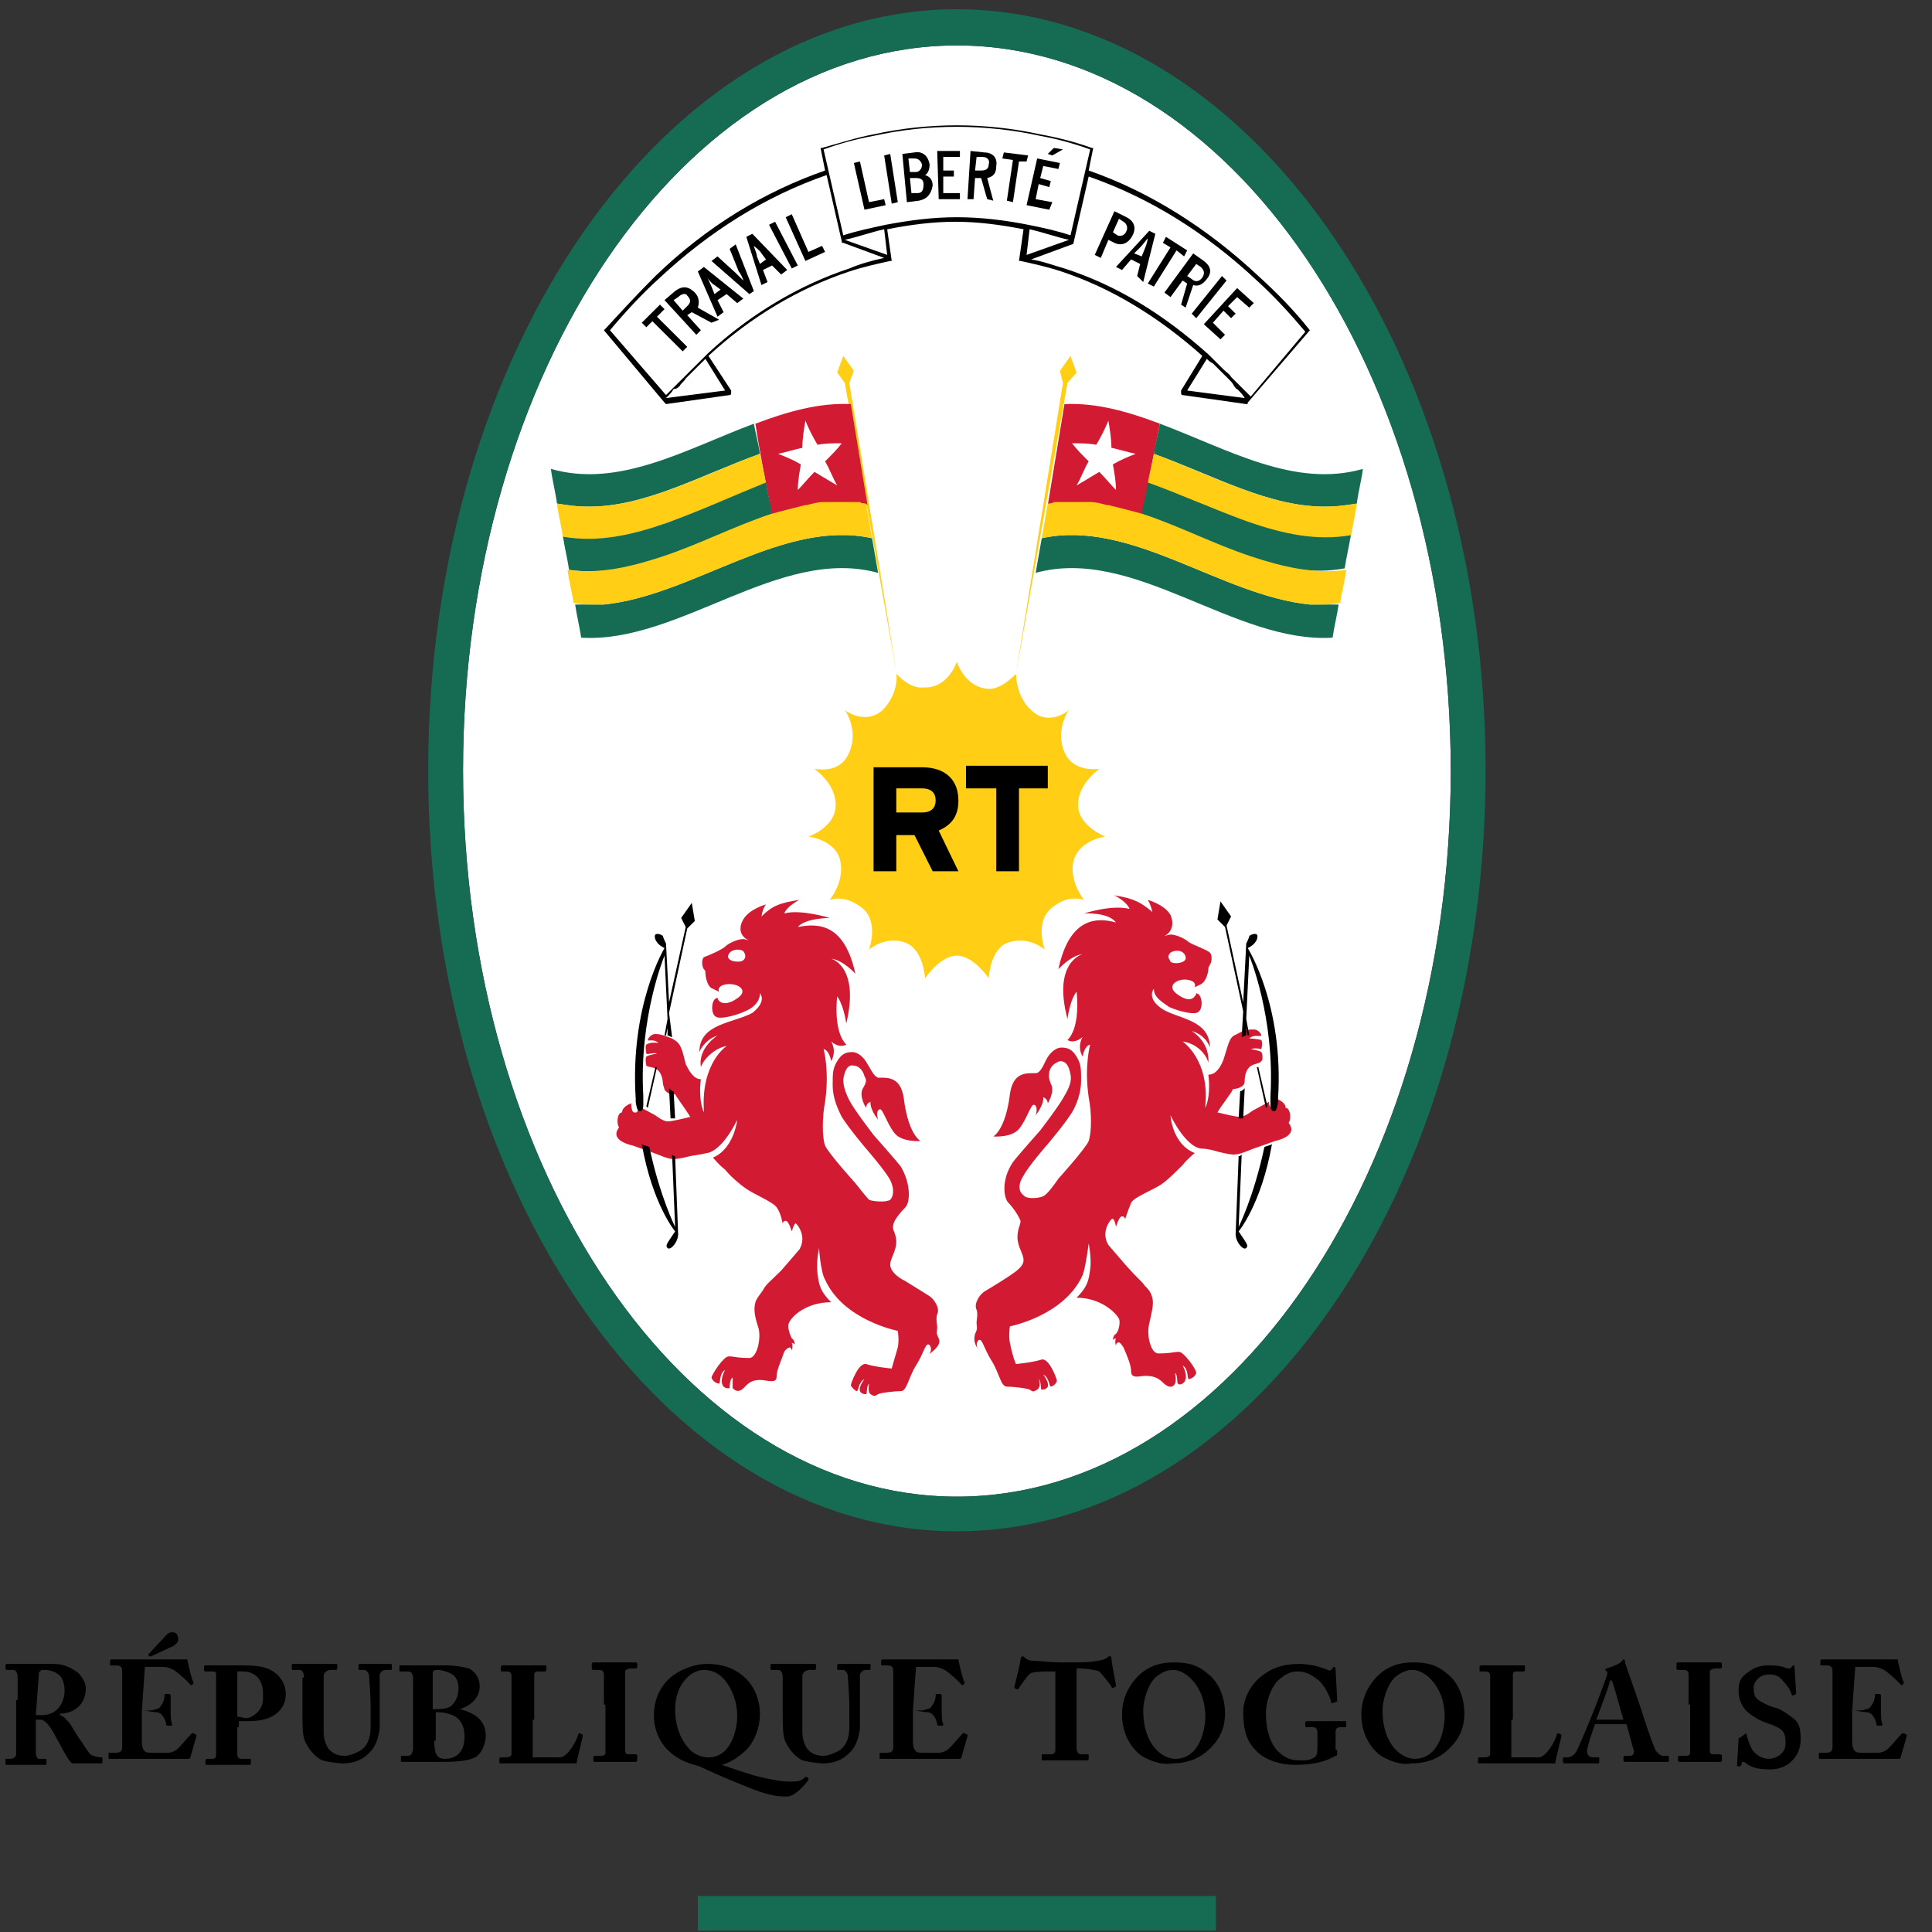 <svg width="96" height="96" viewBox="0 0 96 96" fill="none" xmlns="http://www.w3.org/2000/svg">
<rect x="0" y="0" width="96" height="96" fill="#333333" stroke="none"/>
<g id="RT">
<g id="Group">
<g id="Group_2">
<g id="Group_3">
<path id="Vector" d="M60.419 94.21H34.675V95.932H60.419V94.21Z" fill="#156C52"/>
<g id="Group_4">
<path id="Vector_2" d="M0.877 84.476C0.877 83.952 0.877 83.502 0.877 83.353C0.877 83.128 0.802 82.978 0.651 82.978H0.35C0.35 82.978 0.275 82.978 0.275 82.903V82.754C0.275 82.754 0.275 82.679 0.35 82.679C0.425 82.679 0.651 82.679 1.404 82.679C1.78 82.679 2.382 82.679 2.684 82.679C3.21 82.679 3.587 82.903 3.888 83.128C4.114 83.353 4.264 83.652 4.264 83.877C4.264 84.775 3.587 85.15 2.985 85.15V85.225C3.21 85.299 3.286 85.449 3.436 85.599C3.512 85.674 3.888 86.348 3.963 86.423C4.038 86.498 4.34 87.022 4.49 87.171C4.565 87.246 4.866 87.321 5.017 87.321C5.092 87.321 5.092 87.321 5.092 87.396V87.546C5.092 87.621 5.092 87.621 5.017 87.621C4.942 87.621 4.791 87.621 4.264 87.621C4.038 87.621 3.813 87.621 3.587 87.621C3.361 87.471 2.985 86.647 2.834 86.423C2.608 85.973 2.307 85.449 2.006 85.449H1.78V85.824C1.78 86.198 1.78 87.022 1.78 87.097C1.78 87.246 1.855 87.396 1.931 87.396H2.232C2.307 87.396 2.307 87.396 2.307 87.471V87.621C2.307 87.696 2.307 87.696 2.232 87.696C2.232 87.696 2.081 87.696 1.329 87.696C0.576 87.696 0.425 87.696 0.35 87.696C0.275 87.696 0.275 87.696 0.275 87.621V87.471V87.396H0.501C0.651 87.396 0.802 87.321 0.802 87.171C0.802 86.498 0.802 85.824 0.802 85.225V84.476H0.877ZM1.78 85.225C1.931 85.225 2.006 85.225 2.081 85.225C2.985 85.225 3.21 84.401 3.21 84.026C3.21 83.727 3.135 83.427 2.985 83.278C2.759 83.053 2.458 82.978 2.232 82.978C2.081 82.978 2.006 82.978 2.006 83.053C1.931 83.053 1.931 83.128 1.931 83.203L1.78 85.225Z" fill="black"/>
<path id="Vector_3" d="M7.049 85C7.351 85 7.652 85 7.727 84.925C7.877 84.925 7.953 84.85 8.028 84.7C8.103 84.626 8.179 84.401 8.179 84.251C8.179 84.176 8.179 84.176 8.254 84.176H8.404C8.404 84.176 8.48 84.176 8.48 84.251C8.48 84.401 8.48 84.7 8.48 84.925C8.48 85.225 8.48 85.524 8.555 85.674C8.555 85.749 8.555 85.749 8.48 85.749H8.329C8.329 85.749 8.254 85.749 8.254 85.674C8.254 85.599 8.179 85.374 8.103 85.299C8.028 85.15 7.877 85.075 7.727 85.075C7.576 85.075 7.351 85 7.049 85V85.374C7.049 85.749 7.049 86.423 7.049 86.498C7.049 86.872 7.125 86.947 7.2 87.022C7.275 87.097 7.426 87.097 7.802 87.097C7.953 87.097 8.179 87.097 8.329 87.097C8.48 87.097 8.705 87.022 8.856 86.872C9.007 86.722 9.383 86.273 9.534 86.123H9.609L9.759 86.198C9.759 86.198 9.759 86.198 9.759 86.273L9.458 87.321C9.458 87.396 9.383 87.396 9.308 87.396C9.308 87.396 9.157 87.396 8.705 87.396C8.254 87.396 7.501 87.396 6.372 87.396C6.146 87.396 5.92 87.396 5.77 87.396C5.619 87.396 5.544 87.396 5.469 87.396C5.393 87.396 5.393 87.396 5.393 87.321V87.171C5.393 87.097 5.393 87.097 5.469 87.097H5.694C5.996 87.097 6.071 87.022 6.071 86.797V84.551C6.071 83.952 6.071 83.128 6.071 83.053C6.071 82.828 5.996 82.754 5.77 82.754H5.469C5.469 82.754 5.469 82.754 5.469 82.679V82.529C5.469 82.529 5.469 82.454 5.544 82.454C5.694 82.454 5.92 82.454 6.523 82.454H8.931C9.007 82.454 9.157 82.454 9.232 82.454H9.308C9.308 82.529 9.534 83.502 9.609 83.577V83.652L9.534 83.727H9.458C9.458 83.652 8.781 83.053 8.63 82.978C8.48 82.903 8.329 82.828 8.103 82.828H7.2L7.049 85ZM7.351 82.229L8.254 81.256C8.329 81.181 8.404 81.106 8.555 81.106C8.781 81.106 8.856 81.256 8.856 81.481C8.856 81.63 8.705 81.705 8.63 81.78L7.501 82.304C7.501 82.304 7.501 82.304 7.426 82.304L7.351 82.229Z" fill="black"/>
<path id="Vector_4" d="M11.792 85.823C11.792 86.123 11.792 87.096 11.792 87.171C11.792 87.321 11.867 87.396 12.018 87.396H12.394C12.469 87.396 12.469 87.396 12.469 87.471V87.621C12.469 87.621 12.469 87.695 12.394 87.695C12.319 87.695 12.093 87.695 11.265 87.695C10.663 87.695 10.361 87.695 10.286 87.695C10.211 87.695 10.211 87.695 10.211 87.621V87.471C10.211 87.471 10.211 87.396 10.286 87.396H10.437C10.663 87.396 10.738 87.396 10.738 87.171C10.738 87.096 10.738 86.048 10.738 85.224V84.476C10.738 84.026 10.738 83.278 10.738 83.203C10.738 83.053 10.663 83.053 10.512 83.053H10.211C10.211 83.053 10.136 83.053 10.136 82.978V82.828C10.136 82.828 10.136 82.753 10.211 82.753C10.286 82.753 10.512 82.753 11.265 82.753C11.415 82.753 11.792 82.753 12.018 82.753C12.846 82.753 13.297 82.828 13.674 83.128C13.975 83.353 14.2 83.727 14.2 84.176C14.2 85 13.523 85.524 12.394 85.524C12.168 85.524 12.018 85.524 11.867 85.524V85.823H11.792ZM11.792 85.299C11.942 85.299 12.093 85.374 12.243 85.374C12.469 85.374 12.77 85.15 12.921 84.925C13.071 84.7 13.071 84.476 13.071 84.176C13.071 83.203 12.394 83.053 12.093 83.053C11.942 83.053 11.867 83.053 11.792 83.053V85.299Z" fill="black"/>
<path id="Vector_5" d="M15.104 83.353C15.104 83.128 15.028 82.978 14.878 82.978H14.577C14.502 82.978 14.502 82.978 14.502 82.903V82.754C14.502 82.679 14.502 82.679 14.577 82.679C14.652 82.679 14.953 82.679 15.706 82.679C16.308 82.679 16.609 82.679 16.685 82.679C16.76 82.679 16.76 82.679 16.76 82.754V82.903C16.76 82.903 16.76 82.978 16.685 82.978H16.459C16.233 82.978 16.082 83.128 16.082 83.278C16.082 83.353 16.082 83.802 16.082 84.176V84.626C16.082 85 16.082 85.824 16.082 86.048C16.082 86.348 16.158 86.647 16.308 86.872C16.534 87.171 16.835 87.246 17.136 87.246C17.362 87.246 17.738 87.097 17.964 86.947C18.265 86.722 18.416 86.348 18.416 85.824V84.775C18.416 84.176 18.341 83.427 18.341 83.278C18.341 83.128 18.19 82.978 18.115 82.978H17.889C17.814 82.978 17.814 82.978 17.814 82.903V82.754C17.814 82.754 17.814 82.679 17.889 82.679C17.964 82.679 18.265 82.679 18.717 82.679C19.093 82.679 19.319 82.679 19.394 82.679C19.47 82.679 19.47 82.679 19.47 82.754V82.903C19.47 82.978 19.47 82.978 19.394 82.978H19.169C18.943 82.978 18.867 83.203 18.867 83.203C18.867 83.278 18.867 84.251 18.867 84.326C18.867 84.401 18.867 85.599 18.867 85.898C18.792 86.423 18.642 86.872 18.265 87.171C17.964 87.471 17.513 87.621 17.061 87.621C16.76 87.621 16.308 87.546 16.007 87.471C15.706 87.321 15.405 87.022 15.179 86.572C15.028 86.273 15.028 85.824 15.028 84.925V83.353H15.104Z" fill="black"/>
<path id="Vector_6" d="M20.524 84.625C20.524 84.401 20.524 83.577 20.524 83.427C20.524 83.053 20.373 83.053 20.147 83.053H19.921C19.846 83.053 19.846 83.053 19.846 82.978V82.828C19.846 82.753 19.846 82.753 19.921 82.753C19.997 82.753 20.373 82.753 20.975 82.753C21.201 82.753 21.578 82.753 22.104 82.753C22.631 82.753 23.008 82.828 23.309 82.903C23.685 83.128 23.836 83.427 23.836 83.802C23.836 84.251 23.535 84.7 22.857 84.925C23.685 85.15 24.137 85.524 24.137 86.273C24.137 86.647 23.911 87.171 23.61 87.321C23.309 87.471 22.857 87.546 22.029 87.546C21.954 87.546 21.803 87.546 21.578 87.546C21.352 87.546 21.201 87.546 21.05 87.546C20.674 87.546 20.448 87.546 20.298 87.546C20.147 87.546 20.072 87.546 19.997 87.546C19.921 87.546 19.921 87.546 19.921 87.471V87.321C19.921 87.246 19.921 87.246 19.997 87.246H20.223C20.448 87.246 20.448 87.171 20.524 86.947C20.524 86.797 20.524 85.898 20.524 85.299V84.625ZM21.578 84.925C21.879 84.925 22.33 84.925 22.481 84.7C22.707 84.476 22.782 84.176 22.782 83.877C22.782 83.652 22.707 83.352 22.481 83.203C22.255 83.053 21.879 82.978 21.803 82.978C21.653 82.978 21.502 82.978 21.502 83.128C21.502 83.278 21.502 83.877 21.502 84.401V84.925H21.578ZM21.578 86.497C21.578 87.171 21.728 87.396 22.104 87.396C22.556 87.396 23.083 87.171 23.083 86.273C23.083 85.749 22.857 85.374 22.481 85.224C22.104 85.075 21.803 85.075 21.653 85.075V86.497H21.578Z" fill="black"/>
<path id="Vector_7" d="M26.47 85.449C26.47 85.599 26.47 87.022 26.47 87.321H26.847C27.148 87.321 27.449 87.321 27.825 87.321C28.202 87.321 28.653 86.497 28.729 86.198C28.729 86.123 28.804 86.123 28.804 86.123L28.954 86.198C28.954 86.198 28.954 86.198 28.954 86.273C28.954 86.348 28.653 87.471 28.653 87.621C28.503 87.621 26.47 87.621 25.868 87.621C25.191 87.621 24.965 87.621 24.89 87.621C24.814 87.621 24.814 87.621 24.814 87.546V87.396C24.814 87.396 24.814 87.321 24.89 87.321H25.115C25.341 87.321 25.416 87.246 25.416 87.171C25.416 87.022 25.416 85.374 25.416 84.925V84.55C25.416 84.101 25.416 83.427 25.416 83.278C25.416 83.128 25.341 83.053 25.191 83.053H24.965C24.89 83.053 24.89 83.053 24.89 82.978V82.828C24.89 82.828 24.89 82.753 24.965 82.753C25.04 82.753 25.266 82.753 25.943 82.753C26.771 82.753 26.997 82.753 27.073 82.753C27.148 82.753 27.148 82.753 27.148 82.828V82.978C27.148 82.978 27.148 83.053 27.073 83.053H26.771C26.546 83.053 26.546 83.128 26.546 83.278C26.546 83.353 26.546 84.401 26.546 84.85V85.449H26.47Z" fill="black"/>
<path id="Vector_8" d="M30.008 84.7C30.008 84.551 30.008 83.278 30.008 83.203C30.008 83.053 29.933 82.978 29.782 82.978H29.481C29.481 82.978 29.406 82.978 29.406 82.903V82.679C29.406 82.679 29.406 82.604 29.481 82.604C29.557 82.604 29.933 82.604 30.61 82.604C31.288 82.604 31.514 82.604 31.589 82.604C31.589 82.604 31.664 82.604 31.664 82.679V82.828C31.664 82.828 31.664 82.903 31.589 82.903H31.363C31.213 82.903 31.062 82.978 31.062 83.053C31.062 83.128 31.062 84.626 31.062 84.7V85.225C31.062 85.299 31.062 86.872 31.062 86.947C31.062 87.171 31.137 87.171 31.288 87.171H31.589C31.589 87.171 31.664 87.171 31.664 87.246V87.471C31.664 87.471 31.664 87.546 31.589 87.546C31.514 87.546 31.213 87.546 30.61 87.546C29.858 87.546 29.632 87.546 29.557 87.546C29.557 87.546 29.481 87.546 29.481 87.471V87.321C29.481 87.321 29.481 87.246 29.557 87.246H29.782C29.933 87.246 30.084 87.246 30.084 87.097C30.084 87.022 30.084 85.524 30.084 85.15V84.7H30.008Z" fill="black"/>
<path id="Vector_9" d="M37.084 83.427C37.536 83.877 37.761 84.551 37.761 85.15C37.761 85.898 37.46 86.572 37.084 86.947C36.708 87.321 36.331 87.546 35.88 87.696C36.482 87.92 37.009 88.07 37.46 88.22C38.891 88.594 39.267 88.519 39.493 88.519C39.719 88.519 39.869 88.444 40.02 88.295H40.095L40.17 88.37V88.444C40.02 88.669 39.493 89.268 39.116 89.268C38.74 89.268 38.364 89.268 37.385 88.894C36.632 88.594 35.88 88.295 34.751 87.77C34.6 87.696 33.847 87.621 33.17 86.947C32.793 86.572 32.492 85.973 32.492 85.225C32.492 84.476 32.793 83.802 33.32 83.353C33.847 82.903 34.6 82.679 35.127 82.679C36.03 82.679 36.632 82.978 37.084 83.427ZM36.632 85.299C36.632 84.476 36.331 83.877 36.03 83.502C35.729 83.128 35.353 82.978 34.976 82.978C34.6 82.978 34.299 83.203 34.148 83.353C33.697 83.802 33.546 84.401 33.546 84.925C33.546 85.898 33.922 86.572 34.224 86.872C34.449 87.171 34.901 87.321 35.127 87.321C36.331 87.396 36.632 85.898 36.632 85.299Z" fill="black"/>
<path id="Vector_10" d="M38.891 83.353C38.891 83.128 38.815 82.978 38.665 82.978H38.364C38.288 82.978 38.288 82.978 38.288 82.903V82.754C38.288 82.679 38.288 82.679 38.364 82.679C38.439 82.679 38.74 82.679 39.493 82.679C40.095 82.679 40.396 82.679 40.471 82.679C40.547 82.679 40.547 82.679 40.547 82.754V82.903C40.547 82.903 40.547 82.978 40.471 82.978H40.245C40.02 82.978 39.869 83.128 39.869 83.278C39.869 83.353 39.869 83.802 39.869 84.176V84.626C39.869 85 39.869 85.824 39.869 86.048C39.869 86.348 39.944 86.647 40.095 86.872C40.321 87.171 40.622 87.246 40.923 87.246C41.149 87.246 41.525 87.097 41.751 86.947C42.052 86.722 42.203 86.348 42.203 85.824V84.775C42.203 84.176 42.127 83.427 42.127 83.278C42.127 83.128 41.977 82.978 41.901 82.978H41.676C41.6 82.978 41.6 82.978 41.6 82.903V82.754C41.6 82.754 41.6 82.679 41.676 82.679C41.751 82.679 42.052 82.679 42.504 82.679C42.88 82.679 43.106 82.679 43.181 82.679C43.257 82.679 43.257 82.679 43.257 82.754V82.903C43.257 82.978 43.257 82.978 43.181 82.978H43.031C42.805 82.978 42.73 83.203 42.73 83.203C42.73 83.278 42.73 84.251 42.73 84.326C42.73 84.401 42.73 85.599 42.73 85.898C42.654 86.423 42.504 86.872 42.127 87.171C41.826 87.471 41.375 87.621 40.923 87.621C40.622 87.621 40.17 87.546 39.869 87.471C39.568 87.321 39.267 87.022 39.041 86.572C38.891 86.273 38.891 85.824 38.891 84.925V83.353Z" fill="black"/>
<path id="Vector_11" d="M45.364 85C45.665 85 45.966 85 46.042 84.925C46.192 84.925 46.267 84.85 46.343 84.7C46.418 84.625 46.493 84.401 46.493 84.251C46.493 84.176 46.493 84.176 46.569 84.176H46.719C46.719 84.176 46.794 84.176 46.794 84.251C46.794 84.401 46.794 84.7 46.794 84.925C46.794 85.224 46.794 85.524 46.87 85.674C46.87 85.749 46.87 85.749 46.794 85.749H46.644C46.644 85.749 46.569 85.749 46.569 85.674C46.569 85.599 46.493 85.374 46.418 85.299C46.343 85.15 46.192 85.075 46.042 85.075C45.891 85.075 45.665 85 45.364 85V85.374C45.364 85.749 45.364 86.422 45.364 86.497C45.364 86.872 45.44 86.947 45.515 87.022C45.59 87.096 45.741 87.096 46.117 87.096C46.267 87.096 46.493 87.096 46.644 87.096C46.794 87.096 47.02 87.022 47.171 86.872C47.321 86.722 47.698 86.273 47.848 86.123H47.923L48.074 86.198C48.074 86.198 48.074 86.198 48.074 86.273L47.773 87.321C47.773 87.396 47.698 87.396 47.622 87.396C47.622 87.396 47.472 87.396 47.02 87.396C46.569 87.396 45.816 87.396 44.687 87.396C44.461 87.396 44.235 87.396 44.084 87.396C43.934 87.396 43.859 87.396 43.783 87.396C43.708 87.396 43.708 87.396 43.708 87.321V87.171C43.708 87.096 43.708 87.096 43.783 87.096H44.009C44.31 87.096 44.386 87.022 44.386 86.797V84.55C44.386 83.951 44.386 83.128 44.386 83.053C44.386 82.828 44.31 82.753 44.084 82.753H43.783C43.783 82.753 43.783 82.753 43.783 82.678V82.529C43.783 82.529 43.783 82.454 43.859 82.454C44.009 82.454 44.235 82.454 44.837 82.454H47.246C47.321 82.454 47.472 82.454 47.547 82.454H47.622C47.622 82.529 47.848 83.502 47.923 83.577V83.652L47.848 83.727H47.773C47.773 83.652 47.096 83.053 46.945 82.978C46.794 82.903 46.644 82.828 46.418 82.828H45.515L45.364 85Z" fill="black"/>
<path id="Vector_12" d="M52.365 83.053H52.139C51.913 83.053 51.537 83.053 51.236 83.128C51.085 83.203 50.784 83.652 50.633 83.877L50.558 83.951L50.407 83.877V83.802C50.483 83.502 50.709 82.604 50.709 82.454C50.709 82.379 50.784 82.304 50.784 82.304C50.859 82.304 50.859 82.304 50.934 82.379C51.01 82.454 51.16 82.529 51.386 82.529C51.763 82.529 52.064 82.604 52.741 82.604H53.117C53.87 82.604 54.171 82.604 54.472 82.529C54.623 82.529 54.924 82.454 54.999 82.379C55.075 82.304 55.075 82.304 55.15 82.304C55.225 82.304 55.225 82.304 55.225 82.379C55.225 82.529 55.376 83.353 55.451 83.727V83.802L55.3 83.877C55.3 83.877 55.225 83.877 55.225 83.802C55.075 83.577 54.773 83.203 54.623 83.053C54.472 82.978 53.87 82.903 53.72 82.903H53.494V84.775C53.494 84.85 53.494 86.797 53.494 86.872C53.494 87.022 53.569 87.171 53.72 87.171H54.021C54.096 87.171 54.096 87.171 54.096 87.246V87.396C54.096 87.396 54.096 87.471 54.021 87.471C53.945 87.471 53.72 87.471 52.967 87.471C52.214 87.471 51.988 87.471 51.838 87.471C51.763 87.471 51.763 87.471 51.763 87.396V87.246C51.763 87.171 51.763 87.171 51.838 87.171H52.214C52.365 87.171 52.44 87.097 52.44 86.947C52.44 86.797 52.44 84.7 52.44 84.551V83.053H52.365Z" fill="black"/>
<path id="Vector_13" d="M56.731 87.246C56.279 86.947 55.752 86.198 55.752 85.225C55.752 84.775 55.827 84.176 56.354 83.502C56.956 82.754 57.709 82.604 58.311 82.604C58.914 82.604 59.441 82.679 59.967 83.128C60.494 83.502 60.871 84.251 60.871 85.15C60.871 85.674 60.72 86.198 60.344 86.647C59.892 87.171 59.29 87.621 58.236 87.621C57.935 87.696 57.333 87.621 56.731 87.246ZM59.892 85.299C59.892 83.802 58.914 82.978 58.311 82.978C58.161 82.978 57.86 82.978 57.408 83.353C57.032 83.727 56.806 84.476 56.806 85C56.806 86.722 57.785 87.396 58.387 87.396C59.666 87.396 59.892 85.824 59.892 85.299Z" fill="black"/>
<path id="Vector_14" d="M66.441 86.947C66.441 87.022 66.441 87.097 66.441 87.171C66.441 87.246 66.366 87.246 66.366 87.246C65.839 87.546 65.237 87.696 64.333 87.696C63.656 87.696 62.828 87.471 62.376 86.947C61.925 86.498 61.774 85.898 61.774 85.075C61.774 84.476 62.075 83.802 62.602 83.353C63.129 82.903 63.731 82.679 64.559 82.679C65.237 82.679 65.764 82.903 65.99 82.978C66.065 83.053 66.14 82.978 66.14 82.978L66.215 82.903C66.215 82.829 66.291 82.829 66.291 82.829C66.366 82.829 66.366 82.903 66.366 82.978L66.441 84.401C66.441 84.476 66.441 84.551 66.441 84.551L66.215 84.626C66.14 84.626 66.14 84.626 66.14 84.551C66.065 84.251 65.839 83.802 65.538 83.502C65.237 83.278 64.936 83.053 64.484 83.053C64.108 83.053 63.806 83.203 63.43 83.577C63.129 83.952 62.903 84.551 62.903 85.15C62.903 85.973 63.129 86.647 63.505 87.022C63.806 87.321 64.108 87.471 64.559 87.471C64.936 87.471 65.086 87.471 65.312 87.321C65.463 87.246 65.463 87.022 65.463 86.647V86.123C65.463 85.898 65.387 85.824 65.237 85.824H64.936C64.86 85.824 64.86 85.824 64.86 85.749V85.599C64.86 85.599 64.86 85.524 64.936 85.524C65.011 85.524 65.312 85.524 65.914 85.524C66.516 85.524 66.817 85.524 66.817 85.524C66.893 85.524 66.893 85.524 66.893 85.599V85.749C66.893 85.824 66.893 85.824 66.817 85.824H66.592C66.441 85.824 66.366 85.898 66.366 86.048V86.947H66.441Z" fill="black"/>
<path id="Vector_15" d="M68.624 87.246C68.172 86.947 67.645 86.198 67.645 85.225C67.645 84.775 67.721 84.176 68.248 83.502C68.85 82.754 69.603 82.604 70.205 82.604C70.807 82.604 71.334 82.679 71.861 83.128C72.388 83.502 72.764 84.251 72.764 85.15C72.764 85.674 72.614 86.198 72.237 86.647C71.785 87.171 71.183 87.621 70.129 87.621C69.828 87.696 69.226 87.621 68.624 87.246ZM71.785 85.299C71.785 83.802 70.807 82.978 70.205 82.978C70.054 82.978 69.753 82.978 69.302 83.353C68.925 83.727 68.699 84.476 68.699 85C68.699 86.722 69.678 87.396 70.28 87.396C71.56 87.396 71.785 85.824 71.785 85.299Z" fill="black"/>
<path id="Vector_16" d="M75.098 85.449C75.098 85.599 75.098 87.022 75.098 87.321H75.474C75.775 87.321 76.076 87.321 76.453 87.321C76.829 87.321 77.281 86.497 77.356 86.198C77.356 86.123 77.431 86.123 77.431 86.123L77.582 86.198C77.582 86.198 77.582 86.198 77.582 86.273C77.582 86.348 77.281 87.471 77.281 87.621C77.13 87.621 75.098 87.621 74.495 87.621C73.818 87.621 73.592 87.621 73.517 87.621C73.442 87.621 73.442 87.621 73.442 87.546V87.396C73.442 87.396 73.442 87.321 73.517 87.321H73.743C73.969 87.321 74.044 87.246 74.044 87.171C74.044 87.022 74.044 85.374 74.044 84.925V84.55C74.044 84.101 74.044 83.427 74.044 83.278C74.044 83.128 73.969 83.053 73.818 83.053H73.592C73.517 83.053 73.517 83.053 73.517 82.978V82.828C73.517 82.828 73.517 82.753 73.592 82.753C73.667 82.753 73.893 82.753 74.571 82.753C75.399 82.753 75.625 82.753 75.7 82.753C75.775 82.753 75.775 82.753 75.775 82.828V82.978C75.775 82.978 75.775 83.053 75.7 83.053H75.399C75.173 83.053 75.173 83.128 75.173 83.278C75.173 83.353 75.173 84.401 75.173 84.85V85.449H75.098Z" fill="black"/>
<path id="Vector_17" d="M79.238 85.749C79.162 85.898 78.861 86.797 78.861 87.022C78.861 87.171 78.937 87.321 79.162 87.321H79.388C79.464 87.321 79.464 87.321 79.464 87.396V87.546C79.464 87.621 79.464 87.621 79.388 87.621C79.313 87.621 79.012 87.621 78.485 87.621C77.958 87.621 77.808 87.621 77.732 87.621C77.657 87.621 77.657 87.546 77.657 87.546V87.396C77.657 87.321 77.657 87.321 77.732 87.321H77.883C78.033 87.321 78.184 87.246 78.335 87.022C78.41 86.872 78.937 85.674 79.162 85.075C79.238 84.925 79.765 83.502 79.84 83.278C79.84 83.203 79.915 83.128 79.84 83.053L79.765 82.978C79.765 82.978 79.765 82.903 79.84 82.903C80.066 82.828 80.517 82.678 80.593 82.529L80.668 82.454C80.743 82.454 80.743 82.529 80.743 82.604C80.894 83.053 81.421 84.55 81.571 85C81.722 85.524 82.174 86.797 82.249 86.947C82.399 87.171 82.55 87.246 82.625 87.246H82.851C82.926 87.246 82.926 87.246 82.926 87.321V87.471C82.926 87.546 82.926 87.546 82.851 87.546C82.7 87.546 82.55 87.546 81.722 87.546C81.12 87.546 80.894 87.546 80.743 87.546C80.668 87.546 80.668 87.471 80.668 87.471V87.321C80.668 87.321 80.668 87.246 80.743 87.246H80.969C81.12 87.246 81.195 87.171 81.195 87.022C81.12 86.797 80.894 85.898 80.819 85.674H79.238V85.749ZM80.668 85.449C80.593 85.224 80.216 83.802 80.141 83.652C80.141 83.577 80.066 83.502 80.066 83.502C79.99 83.502 79.99 83.502 79.99 83.577C79.99 83.652 79.388 85.299 79.313 85.449H80.668Z" fill="black"/>
<path id="Vector_18" d="M83.905 84.7C83.905 84.551 83.905 83.278 83.905 83.203C83.905 83.053 83.83 82.978 83.679 82.978H83.378C83.378 82.978 83.303 82.978 83.303 82.903V82.679C83.303 82.679 83.303 82.604 83.378 82.604C83.453 82.604 83.83 82.604 84.507 82.604C85.184 82.604 85.41 82.604 85.486 82.604C85.486 82.604 85.561 82.604 85.561 82.679V82.828C85.561 82.828 85.561 82.903 85.486 82.903H85.26C85.109 82.903 84.959 82.978 84.959 83.053C84.959 83.128 84.959 84.626 84.959 84.7V85.225C84.959 85.299 84.959 86.872 84.959 86.947C84.959 87.171 85.034 87.171 85.184 87.171H85.486C85.486 87.171 85.561 87.171 85.561 87.246V87.471C85.561 87.471 85.561 87.546 85.486 87.546C85.41 87.546 85.109 87.546 84.507 87.546C83.754 87.546 83.528 87.546 83.453 87.546C83.453 87.546 83.378 87.546 83.378 87.471V87.321C83.378 87.321 83.378 87.246 83.453 87.246H83.679C83.83 87.246 83.98 87.246 83.98 87.097C83.98 87.022 83.98 85.524 83.98 85.15V84.7H83.905Z" fill="black"/>
<path id="Vector_19" d="M86.765 86.123C86.841 86.422 86.916 86.647 87.066 86.947C87.292 87.246 87.593 87.396 87.894 87.396C88.195 87.396 88.722 87.171 88.722 86.647C88.722 86.048 88.647 85.898 87.744 85.599C87.518 85.524 87.066 85.299 86.765 85C86.539 84.775 86.389 84.401 86.389 84.026C86.389 83.577 86.464 83.352 86.916 83.053C87.217 82.828 87.518 82.753 87.894 82.753C88.421 82.753 88.647 82.828 88.798 82.903C88.873 82.903 88.948 82.903 88.948 82.903L89.023 82.828L89.099 82.753C89.174 82.753 89.174 82.828 89.174 82.903L89.249 84.101C89.249 84.101 89.249 84.101 89.249 84.176L89.099 84.251C89.099 84.251 89.023 84.251 89.023 84.176C88.948 83.951 88.798 83.727 88.572 83.502C88.421 83.278 88.195 83.203 87.894 83.203C87.367 83.203 87.142 83.652 87.142 83.802C87.142 84.026 87.142 84.251 87.292 84.401C87.443 84.55 87.894 84.775 88.195 84.85C88.497 84.925 88.798 85.15 89.099 85.374C89.4 85.599 89.475 85.898 89.475 86.422C89.475 87.246 88.873 87.92 87.97 87.92C87.367 87.92 87.066 87.845 86.765 87.621C86.69 87.546 86.615 87.546 86.615 87.546C86.539 87.546 86.539 87.621 86.539 87.695C86.464 87.77 86.464 87.77 86.389 87.77C86.314 87.77 86.314 87.77 86.314 87.695L86.389 86.422C86.389 86.348 86.389 86.348 86.464 86.348L86.765 86.123Z" fill="black"/>
<path id="Vector_20" d="M92.034 85C92.336 85 92.637 85 92.712 84.925C92.862 84.925 92.938 84.85 93.013 84.7C93.088 84.625 93.164 84.401 93.164 84.251C93.164 84.176 93.164 84.176 93.239 84.176H93.389C93.389 84.176 93.465 84.176 93.465 84.251C93.465 84.401 93.465 84.7 93.465 84.925C93.465 85.224 93.465 85.524 93.54 85.674C93.54 85.749 93.54 85.749 93.465 85.749H93.314C93.314 85.749 93.239 85.749 93.239 85.674C93.239 85.599 93.164 85.374 93.088 85.299C93.013 85.15 92.862 85.075 92.712 85.075C92.561 85.075 92.336 85 92.034 85V85.374C92.034 85.749 92.034 86.422 92.034 86.497C92.034 86.872 92.11 86.947 92.185 87.022C92.26 87.096 92.411 87.096 92.787 87.096C92.938 87.096 93.164 87.096 93.314 87.096C93.465 87.096 93.691 87.022 93.841 86.872C93.992 86.722 94.368 86.273 94.519 86.123H94.594L94.744 86.198C94.744 86.198 94.744 86.198 94.744 86.273L94.443 87.321C94.443 87.396 94.368 87.396 94.293 87.396C94.293 87.396 94.142 87.396 93.691 87.396C93.239 87.396 92.486 87.396 91.357 87.396C91.131 87.396 90.905 87.396 90.755 87.396C90.604 87.396 90.529 87.396 90.454 87.396C90.379 87.396 90.378 87.396 90.378 87.321V87.171C90.378 87.096 90.379 87.096 90.454 87.096H90.68C90.981 87.096 91.056 87.022 91.056 86.797V84.55C91.056 83.951 91.056 83.128 91.056 83.053C91.056 82.828 90.981 82.753 90.755 82.753H90.454C90.454 82.753 90.454 82.753 90.454 82.678V82.529C90.454 82.529 90.454 82.454 90.529 82.454C90.68 82.454 90.905 82.454 91.508 82.454H93.916C93.992 82.454 94.142 82.454 94.218 82.454H94.293C94.293 82.529 94.519 83.502 94.594 83.577V83.652L94.519 83.727H94.443C94.443 83.652 93.766 83.053 93.615 82.978C93.465 82.903 93.314 82.828 93.088 82.828H92.185L92.034 85Z" fill="black"/>
</g>
<g id="Group_5">
<path id="Vector_21" d="M72.087 38.275C72.087 58.193 61.097 74.367 47.547 74.367C33.998 74.367 23.008 58.193 23.008 38.275C23.008 18.432 33.998 2.258 47.547 2.258C61.097 2.258 72.087 18.432 72.087 38.275Z" fill="white"/>
<path id="Vector_22" d="M65.086 16.41C64.258 15.362 63.43 14.538 62.527 13.714C59.968 11.318 57.107 9.521 54.096 8.473L54.322 7.35H54.247C53.419 7.05 52.515 6.826 51.687 6.676C50.332 6.376 48.902 6.227 47.547 6.227C46.192 6.227 44.762 6.376 43.407 6.676C42.579 6.826 41.676 7.125 40.848 7.35H40.773L40.998 8.473C37.987 9.521 35.127 11.243 32.568 13.714C31.739 14.538 30.912 15.437 30.084 16.335L30.008 16.41L33.019 20.004L33.094 20.079L36.256 19.63C36.331 19.63 36.331 19.555 36.331 19.48C36.331 19.48 36.331 19.48 36.331 19.405L35.202 17.683C37.31 15.736 39.719 14.314 42.203 13.49C42.88 13.265 43.558 13.116 44.235 12.966H44.31L44.084 11.393C45.214 11.169 46.343 11.019 47.472 11.019C48.601 11.019 49.73 11.169 50.859 11.393L50.633 12.966H50.709C51.386 13.116 52.064 13.265 52.741 13.49C55.225 14.314 57.559 15.736 59.742 17.683L58.688 19.405C58.688 19.405 58.688 19.405 58.688 19.48C58.688 19.555 58.688 19.63 58.763 19.63L61.925 20.079C62 20.079 62 20.079 62 20.004L65.086 16.41ZM60.269 18.058C60.344 18.132 60.419 18.207 60.494 18.282C60.57 18.357 60.72 18.507 60.795 18.582C60.871 18.657 60.946 18.731 61.021 18.806C61.172 18.956 61.247 19.031 61.322 19.181C61.398 19.256 61.398 19.331 61.473 19.331C61.623 19.48 61.774 19.63 61.849 19.78L58.989 19.405L59.968 17.833C60.043 17.908 60.118 17.983 60.269 18.058ZM33.772 19.181C33.847 19.031 33.998 18.956 34.073 18.806C34.148 18.731 34.224 18.657 34.299 18.582C34.374 18.507 34.525 18.357 34.6 18.282C34.675 18.207 34.751 18.132 34.826 18.058C34.901 17.983 34.976 17.908 35.052 17.833L36.03 19.405L33.094 19.78C33.245 19.63 33.395 19.48 33.471 19.331C33.621 19.331 33.697 19.256 33.772 19.181ZM42.203 13.34C39.719 14.164 37.31 15.586 35.202 17.533L35.127 17.608C34.976 17.758 34.751 17.983 34.6 18.132C34.525 18.207 34.449 18.282 34.449 18.282C34.299 18.432 34.224 18.507 34.073 18.657C33.998 18.731 33.922 18.806 33.847 18.881C33.772 18.956 33.621 19.106 33.546 19.181C33.471 19.256 33.395 19.331 33.32 19.405C33.245 19.48 33.17 19.555 33.094 19.63L30.309 16.41C31.062 15.512 31.89 14.613 32.718 13.864C35.277 11.468 38.063 9.746 41.074 8.698L41.826 11.992C41.826 12.067 41.826 12.067 41.902 12.067L43.934 12.816C43.257 12.966 42.73 13.116 42.203 13.34ZM43.934 11.393L44.084 12.666L41.977 11.917C42.654 11.768 43.257 11.543 43.934 11.393ZM44.009 11.169C43.332 11.318 42.579 11.468 41.902 11.693L40.923 7.425C41.751 7.125 42.579 6.9 43.407 6.751C44.762 6.451 46.117 6.301 47.547 6.301C48.902 6.301 50.332 6.451 51.687 6.751C52.515 6.9 53.343 7.125 54.171 7.425L53.193 11.693C52.515 11.468 51.838 11.318 51.085 11.169C49.956 10.944 48.752 10.794 47.547 10.794C46.343 10.794 45.214 10.944 44.009 11.169ZM53.117 11.917L51.01 12.666L51.16 11.393C51.838 11.543 52.44 11.768 53.117 11.917ZM52.892 13.34C52.365 13.19 51.763 12.966 51.236 12.891L53.268 12.142C53.343 12.142 53.343 12.067 53.343 12.067L54.096 8.772C57.107 9.821 59.892 11.543 62.452 13.939C63.28 14.688 64.108 15.586 64.86 16.485L62.15 19.705C62.075 19.63 62 19.555 61.925 19.48C61.849 19.405 61.774 19.331 61.699 19.256C61.623 19.181 61.473 19.031 61.398 18.956C61.322 18.881 61.247 18.806 61.172 18.731C61.097 18.582 60.946 18.507 60.795 18.357C60.72 18.282 60.645 18.207 60.645 18.207C60.494 18.058 60.269 17.833 60.118 17.683L60.043 17.608C57.785 15.586 55.451 14.164 52.892 13.34Z" fill="black"/>
<g id="Group_6">
<path id="Vector_23" d="M47.547 0.461C33.094 0.461 21.276 17.384 21.276 38.275C21.276 59.166 33.019 76.089 47.547 76.089C62.075 76.089 73.818 59.166 73.818 38.275C73.818 17.384 62 0.461 47.547 0.461ZM47.547 74.367C33.998 74.367 23.008 58.193 23.008 38.275C23.008 18.432 33.998 2.258 47.547 2.258C61.097 2.258 72.087 18.432 72.087 38.35C72.087 58.193 61.097 74.367 47.547 74.367Z" fill="#156C52"/>
</g>
<path id="Vector_24" d="M44.536 33.333L41.977 19.031L41.6 18.507L41.902 17.683L42.428 18.432L42.203 19.031L44.536 33.333Z" fill="#FFCE15"/>
<path id="Vector_25" d="M53.494 18.507L53.042 19.031L50.483 33.483L52.816 19.031L52.666 18.432L53.193 17.683L53.494 18.507Z" fill="#FFCE15"/>
<path id="Vector_26" d="M53.87 44.715C53.795 44.715 53.117 44.415 52.289 45.089C51.386 45.763 51.913 47.186 51.913 47.186C51.913 47.186 51.16 46.512 50.182 46.811C49.203 47.036 49.128 48.608 49.128 48.608C49.128 48.608 48.375 47.485 47.547 47.485C46.719 47.485 45.966 48.608 45.966 48.608C45.966 48.608 45.891 47.111 44.913 46.811C43.934 46.512 43.181 47.186 43.181 47.186C43.181 47.186 43.708 45.763 42.805 45.089C41.901 44.415 41.299 44.715 41.224 44.715C41.299 44.64 41.977 43.741 41.751 42.768C41.525 41.72 40.17 41.57 40.17 41.57C40.17 41.57 41.525 41.12 41.525 39.997C41.525 38.949 40.547 38.275 40.471 38.2C40.547 38.2 41.751 38.5 42.203 37.377C42.654 36.328 42.052 35.355 41.977 35.28C42.052 35.355 43.031 36.029 43.859 35.28C44.461 34.681 44.611 33.857 44.536 33.483C44.762 33.708 45.289 34.232 45.891 34.157C47.096 34.232 47.547 32.884 47.547 32.884C47.547 32.884 47.923 34.157 49.128 34.232C49.73 34.232 50.257 33.708 50.483 33.483C50.483 33.857 50.633 34.756 51.236 35.28C52.064 36.104 53.042 35.355 53.117 35.28C53.042 35.355 52.44 36.328 52.892 37.377C53.343 38.425 54.623 38.2 54.623 38.2C54.548 38.275 53.569 38.949 53.569 39.997C53.569 41.046 54.924 41.57 54.924 41.57C54.924 41.57 53.644 41.72 53.343 42.768C53.117 43.741 53.795 44.64 53.87 44.715Z" fill="#FFCE15"/>
<g id="Group_7">
<path id="Vector_27" d="M47.622 39.773C47.622 38.724 46.945 38.126 45.816 38.126H43.407V43.292H44.536V41.495H45.44L46.343 43.292H47.622L46.644 41.27C47.321 40.971 47.622 40.522 47.622 39.773ZM44.536 39.174H45.816C46.267 39.174 46.493 39.398 46.493 39.773C46.493 40.147 46.267 40.372 45.816 40.372H44.536V39.174Z" fill="black"/>
<path id="Vector_28" d="M47.999 38.05V39.174H49.504V43.292H50.633V39.174H52.064V38.05H47.999Z" fill="black"/>
</g>
<g id="Group_8">
<path id="Vector_29" d="M32.643 15.736L34.148 17.234L33.922 17.459L32.417 15.961L32.116 16.26L31.89 16.036L32.793 15.137L33.019 15.362L32.643 15.736Z" fill="black"/>
<path id="Vector_30" d="M35.353 16.036L34.374 15.512L34.148 15.661L34.826 16.41L34.6 16.635L33.019 14.913L33.546 14.463C33.847 14.239 34.148 14.164 34.525 14.538C34.751 14.763 34.751 15.062 34.675 15.287L35.729 15.886L35.353 16.036ZM33.697 14.763L33.471 14.913L33.922 15.437L34.148 15.212C34.299 15.062 34.374 14.913 34.148 14.688C34.073 14.538 33.847 14.613 33.697 14.763Z" fill="black"/>
<path id="Vector_31" d="M36.632 15.062L36.105 14.613L35.654 14.913L35.955 15.512L35.654 15.736L34.675 13.49L34.976 13.265L36.934 14.838L36.632 15.062ZM35.503 14.164C35.353 14.089 35.202 13.864 35.127 13.79C35.202 13.864 35.277 14.089 35.353 14.239L35.503 14.613L35.804 14.389L35.503 14.164Z" fill="black"/>
<path id="Vector_32" d="M37.46 14.463L37.235 14.613L35.353 12.966L35.654 12.741L36.557 13.565C36.632 13.64 36.858 13.864 36.934 13.939C36.934 13.864 36.783 13.565 36.708 13.49L36.256 12.367L36.557 12.142L37.46 14.463Z" fill="black"/>
<path id="Vector_33" d="M38.815 13.64L38.364 13.19L37.912 13.415L38.138 14.014L37.837 14.164L37.084 11.768L37.385 11.618L39.116 13.415L38.815 13.64ZM37.837 12.591C37.761 12.442 37.536 12.292 37.46 12.217C37.46 12.292 37.611 12.591 37.611 12.741L37.761 13.116L38.063 12.891L37.837 12.591Z" fill="black"/>
<path id="Vector_34" d="M39.342 13.34L38.213 11.169L38.514 11.019L39.643 13.191L39.342 13.34Z" fill="black"/>
<path id="Vector_35" d="M40.02 12.966L39.041 10.794L39.342 10.645L40.17 12.517L40.848 12.217L40.998 12.517L40.02 12.966Z" fill="black"/>
</g>
<g id="Group_9">
<path id="Vector_36" d="M55.376 12.067L55.075 11.918L54.698 12.816L54.397 12.666L55.376 10.495L55.978 10.794C56.279 10.944 56.505 11.244 56.279 11.693C56.053 12.142 55.677 12.217 55.376 12.067ZM55.827 11.019L55.602 10.869L55.3 11.543L55.526 11.693C55.677 11.768 55.903 11.693 55.978 11.468C56.053 11.319 55.978 11.094 55.827 11.019Z" fill="black"/>
<path id="Vector_37" d="M56.505 13.715L56.655 13.116L56.204 12.891L55.752 13.415L55.451 13.265L57.107 11.468L57.408 11.618L56.806 14.014L56.505 13.715ZM56.881 12.367C56.956 12.217 57.032 11.918 57.032 11.843C56.956 11.918 56.806 12.142 56.655 12.292L56.354 12.591L56.731 12.741L56.881 12.367Z" fill="black"/>
<path id="Vector_38" d="M58.462 12.442L57.333 14.239L57.032 14.089L58.161 12.292L57.785 12.067L57.935 11.768L58.989 12.442L58.838 12.741L58.462 12.442Z" fill="black"/>
<path id="Vector_39" d="M58.688 15.137L58.989 14.089L58.763 13.939L58.161 14.763L57.86 14.538L59.29 12.592L59.817 12.966C60.118 13.191 60.269 13.49 59.968 13.864C59.742 14.164 59.516 14.239 59.29 14.164L58.914 15.287L58.688 15.137ZM59.666 13.265L59.441 13.116L58.989 13.715L59.215 13.864C59.365 14.014 59.591 14.014 59.742 13.79C59.892 13.565 59.817 13.415 59.666 13.265Z" fill="black"/>
<path id="Vector_40" d="M59.215 15.587L60.72 13.715L60.946 13.939L59.441 15.811L59.215 15.587Z" fill="black"/>
<path id="Vector_41" d="M59.817 16.111L61.473 14.314L62.301 15.062L62.075 15.287L61.473 14.763L61.021 15.212L61.398 15.587L61.172 15.811L60.795 15.437L60.269 16.036L60.871 16.635L60.645 16.86L59.817 16.111Z" fill="black"/>
</g>
<g id="Group_10">
<path id="Vector_42" d="M42.955 10.42L42.428 8.099L42.73 8.024L43.181 10.045L43.934 9.896L44.009 10.195L42.955 10.42Z" fill="black"/>
<path id="Vector_43" d="M44.31 10.12L43.934 7.724L44.235 7.649L44.611 10.046L44.31 10.12Z" fill="black"/>
<path id="Vector_44" d="M45.665 9.971L45.063 10.046L44.837 7.649L45.44 7.574C45.816 7.5 46.117 7.724 46.192 8.174C46.192 8.398 46.117 8.623 45.966 8.698C46.192 8.773 46.343 8.922 46.343 9.222C46.267 9.671 46.042 9.896 45.665 9.971ZM45.44 7.874H45.138L45.214 8.548H45.515C45.665 8.548 45.816 8.398 45.816 8.174C45.741 7.949 45.59 7.874 45.44 7.874ZM45.515 8.847H45.214L45.289 9.596H45.59C45.816 9.596 45.891 9.446 45.891 9.147C45.891 8.922 45.741 8.847 45.515 8.847Z" fill="black"/>
<path id="Vector_45" d="M46.644 9.896L46.569 7.5H47.698V7.799H46.87V8.473H47.397V8.772H46.87V9.596H47.698V9.896H46.644Z" fill="black"/>
<path id="Vector_46" d="M49.053 9.896L48.752 8.847H48.45L48.375 9.896H48.074L48.225 7.5L48.902 7.574C49.279 7.574 49.58 7.799 49.504 8.248C49.504 8.623 49.354 8.772 49.053 8.847L49.354 9.971L49.053 9.896ZM48.827 7.799H48.526L48.45 8.473H48.752C48.977 8.473 49.128 8.398 49.128 8.173C49.203 7.949 49.053 7.799 48.827 7.799Z" fill="black"/>
<path id="Vector_47" d="M50.633 8.024L50.332 10.046L50.031 9.971L50.332 7.949L49.805 7.874L49.881 7.574L51.085 7.724L51.01 8.024H50.633Z" fill="black"/>
<path id="Vector_48" d="M51.01 10.195L51.537 7.874L52.666 8.099L52.591 8.398L51.838 8.248L51.687 8.847L52.214 8.997L52.139 9.297L51.612 9.147L51.461 9.896L52.289 10.046L52.139 10.42L51.01 10.195ZM52.289 7.724L52.064 7.649L52.365 7.35L52.816 7.425L52.289 7.724Z" fill="black"/>
</g>
<g id="Group_11">
<path id="Vector_49" d="M38.364 25.62C38.966 25.396 39.568 25.246 40.095 25.171H40.17C40.471 25.096 40.697 25.096 40.998 25.021C41.074 25.021 41.074 25.021 41.149 25.021C41.299 25.021 41.375 25.021 41.525 25.021C41.6 25.021 41.6 25.021 41.676 25.021C41.751 25.021 41.826 25.021 41.902 25.021C41.977 25.021 42.052 25.021 42.127 25.021C42.203 25.021 42.278 25.021 42.428 25.021C42.504 25.021 42.579 25.021 42.654 25.021C42.73 25.021 42.805 25.021 42.805 25.021C42.88 25.021 43.031 25.021 43.106 25.096L42.278 20.079C40.697 20.005 39.116 20.454 37.536 21.053C37.761 22.55 38.063 24.048 38.364 25.62Z" fill="#D21B33"/>
<path id="Vector_50" d="M40.471 23.449C40.848 23.674 41.224 23.898 41.6 24.123C41.375 23.748 41.224 23.299 40.998 22.925C41.299 22.625 41.6 22.326 41.826 22.026C41.45 22.026 40.998 22.026 40.622 22.101C40.396 21.727 40.17 21.277 40.02 20.903C39.944 21.352 39.869 21.802 39.869 22.251C39.493 22.326 39.041 22.476 38.665 22.55C39.041 22.7 39.417 22.85 39.794 23.075C39.719 23.524 39.643 23.898 39.643 24.348C39.869 24.123 40.17 23.748 40.471 23.449Z" fill="white"/>
<path id="Vector_51" d="M37.761 22.551C37.686 22.026 37.536 21.502 37.46 21.053C34.073 22.326 30.761 24.273 27.374 23.299C27.449 23.898 27.599 24.423 27.675 25.022C28.126 25.096 28.578 25.171 29.105 25.171C31.965 25.246 34.826 23.599 37.761 22.551Z" fill="#156C52"/>
<path id="Vector_52" d="M33.094 25.995C34.751 25.396 36.407 24.647 38.063 24.048C37.987 23.524 37.837 23 37.761 22.55C34.901 23.599 31.965 25.246 29.105 25.171C28.653 25.171 28.202 25.096 27.675 25.022C27.75 25.621 27.901 26.145 27.976 26.744C29.707 26.968 31.363 26.594 33.094 25.995Z" fill="#FFCE15"/>
<path id="Vector_53" d="M33.019 27.642C34.826 27.043 36.557 26.145 38.364 25.546C38.288 25.021 38.138 24.497 38.063 23.973C36.407 24.647 34.751 25.396 33.094 25.995C31.363 26.594 29.707 26.968 27.976 26.669C28.051 27.193 28.202 27.792 28.277 28.316C29.858 28.541 31.438 28.241 33.019 27.642Z" fill="#156C52"/>
<path id="Vector_54" d="M30.008 30.038C29.782 30.038 29.632 30.038 29.481 30.038C29.18 30.038 28.879 30.038 28.578 30.038C28.653 30.562 28.804 31.162 28.879 31.686C33.772 31.985 38.74 27.118 43.633 28.466L43.332 26.744C38.891 25.77 34.449 29.589 30.008 30.038Z" fill="#156C52"/>
<path id="Vector_55" d="M29.481 30.038C29.632 30.038 29.782 30.038 29.933 30.038H30.008C34.449 29.589 38.891 25.77 43.332 26.744L43.031 25.021C42.955 25.021 42.805 25.021 42.73 24.947C42.654 24.947 42.579 24.947 42.579 24.947C42.504 24.947 42.428 24.947 42.353 24.947C42.278 24.947 42.203 24.947 42.052 24.947C41.977 24.947 41.902 24.947 41.826 24.947C41.751 24.947 41.676 24.947 41.6 24.947C41.525 24.947 41.525 24.947 41.45 24.947C41.299 24.947 41.224 24.947 41.074 24.947C40.998 24.947 40.998 24.947 40.923 24.947C40.622 24.947 40.396 25.021 40.095 25.096H40.02C39.417 25.246 38.815 25.396 38.288 25.546C36.482 26.145 34.751 27.043 32.944 27.642C31.363 28.166 29.782 28.541 28.202 28.316C28.277 28.915 28.427 29.439 28.503 29.963C28.879 30.038 29.18 30.038 29.481 30.038Z" fill="#FFCE15"/>
</g>
<g id="Group_12">
<path id="Vector_56" d="M56.806 25.62C56.204 25.396 55.602 25.246 55.075 25.171H54.999C54.698 25.096 54.472 25.096 54.171 25.021C54.096 25.021 54.096 25.021 54.021 25.021C53.87 25.021 53.795 25.021 53.644 25.021C53.569 25.021 53.569 25.021 53.494 25.021C53.419 25.021 53.343 25.021 53.268 25.021C53.193 25.021 53.117 25.021 53.042 25.021C52.967 25.021 52.892 25.021 52.741 25.021C52.666 25.021 52.591 25.021 52.515 25.021C52.44 25.021 52.365 25.021 52.365 25.021C52.289 25.021 52.139 25.021 52.064 25.096L52.892 20.079C54.472 20.005 56.053 20.454 57.634 21.053C57.333 22.55 57.032 24.048 56.806 25.62Z" fill="#D21B33"/>
<path id="Vector_57" d="M54.623 23.449C54.247 23.674 53.87 23.898 53.494 24.123C53.72 23.748 53.87 23.299 54.096 22.925C53.795 22.625 53.494 22.326 53.268 22.026C53.644 22.026 54.096 22.026 54.472 22.101C54.698 21.727 54.924 21.277 55.075 20.903C55.15 21.352 55.225 21.802 55.225 22.251C55.602 22.326 56.053 22.476 56.43 22.55C56.053 22.7 55.677 22.85 55.3 23.075C55.376 23.524 55.451 23.898 55.451 24.348C55.225 24.123 54.924 23.748 54.623 23.449Z" fill="white"/>
<path id="Vector_58" d="M57.333 22.551C57.408 22.026 57.559 21.502 57.634 21.053C61.021 22.326 64.333 24.273 67.721 23.299C67.645 23.898 67.495 24.423 67.42 25.022C66.968 25.096 66.516 25.171 65.989 25.171C63.129 25.246 60.269 23.599 57.333 22.551Z" fill="#156C52"/>
<path id="Vector_59" d="M62 25.995C60.344 25.396 58.688 24.647 57.032 24.048C57.107 23.524 57.258 23 57.333 22.55C60.193 23.599 63.129 25.246 65.989 25.171C66.441 25.171 66.893 25.096 67.42 25.022C67.344 25.621 67.194 26.145 67.119 26.744C65.463 26.968 63.731 26.594 62 25.995Z" fill="#FFCE15"/>
<path id="Vector_60" d="M62.075 27.642C60.269 27.043 58.537 26.145 56.731 25.546C56.806 25.021 56.956 24.497 57.032 23.973C58.688 24.572 60.344 25.321 62 25.92C63.731 26.519 65.387 26.893 67.119 26.594C67.043 27.118 66.893 27.717 66.817 28.241C65.237 28.541 63.656 28.241 62.075 27.642Z" fill="#156C52"/>
<path id="Vector_61" d="M65.086 30.038C65.312 30.038 65.463 30.038 65.613 30.038C65.914 30.038 66.215 30.038 66.516 30.038C66.441 30.562 66.29 31.162 66.215 31.686C61.322 31.985 56.354 27.118 51.461 28.466L51.763 26.744C56.204 25.77 60.645 29.589 65.086 30.038Z" fill="#156C52"/>
<path id="Vector_62" d="M65.613 30.038C65.463 30.038 65.312 30.038 65.161 30.038H65.086C60.645 29.589 56.204 25.77 51.763 26.744L52.064 25.021C52.139 25.021 52.289 25.021 52.365 24.947C52.44 24.947 52.515 24.947 52.515 24.947C52.591 24.947 52.666 24.947 52.741 24.947C52.816 24.947 52.892 24.947 53.042 24.947C53.117 24.947 53.193 24.947 53.268 24.947C53.343 24.947 53.419 24.947 53.494 24.947C53.569 24.947 53.569 24.947 53.644 24.947C53.795 24.947 53.87 24.947 54.021 24.947C54.096 24.947 54.096 24.947 54.171 24.947C54.472 24.947 54.698 25.021 54.999 25.096H55.075C55.677 25.246 56.279 25.396 56.806 25.546C58.612 26.145 60.344 27.043 62.15 27.642C63.731 28.166 65.312 28.541 66.893 28.316C66.817 28.915 66.667 29.439 66.592 29.963C66.215 30.038 65.914 30.038 65.613 30.038Z" fill="#FFCE15"/>
</g>
<g id="Group_13">
<path id="Vector_63" d="M46.644 66.504C46.493 66.205 46.569 66.205 46.569 65.906C46.569 65.906 46.493 65.456 46.569 65.306C46.719 65.007 46.418 64.558 46.192 64.408C46.192 64.408 45.364 63.884 44.988 63.659C44.536 63.434 44.235 63.135 44.235 62.835C44.235 62.536 44.536 62.161 44.536 61.712C44.536 61.263 44.31 61.113 44.386 60.889C44.386 60.664 44.762 60.215 44.988 59.99C45.214 59.765 45.289 58.867 44.762 57.968C44.536 57.669 43.407 56.396 43.407 56.396C43.407 56.396 42.428 55.123 42.203 54.674C41.977 54.224 41.902 53.925 41.902 53.625C41.977 53.176 42.127 52.877 42.428 52.951C42.654 52.951 42.88 53.176 42.955 53.475C43.031 53.625 43.106 53.7 42.88 54.075C42.654 54.449 43.031 55.048 43.031 55.048C43.031 55.048 43.031 54.823 43.257 54.748C43.257 54.748 43.181 55.048 43.633 55.647C43.633 55.647 43.482 55.198 43.708 55.123C43.859 55.048 44.084 55.872 44.461 56.321C44.837 56.77 45.741 56.695 45.741 56.695C45.741 56.695 45.138 56.396 44.913 54.599C44.762 53.475 44.084 53.55 43.633 53.55C43.407 53.475 43.257 53.101 43.106 52.877C42.955 52.577 42.654 52.277 42.353 52.277C42.052 52.277 41.826 52.352 41.6 52.727C41.375 53.101 41.375 53.326 41.375 53.925C41.375 54.524 41.6 55.048 41.826 55.497C42.203 56.096 43.031 57.07 43.031 57.07C43.031 57.07 44.009 58.193 44.235 58.642C44.461 59.092 44.386 59.466 44.235 59.616C44.009 59.765 43.332 59.691 43.181 59.616C43.031 59.466 42.504 58.792 42.504 58.792C42.504 58.792 41.149 57.294 40.998 56.92C40.848 56.546 40.848 55.497 40.998 54.748C41.224 53.176 40.923 52.128 40.923 52.128C41.224 52.203 41.299 52.727 41.299 52.727C41.6 52.203 41.299 51.753 41.299 51.753C41.751 52.128 42.052 51.903 42.052 51.903C41.375 51.229 41.6 49.507 41.6 49.507C41.6 49.507 41.902 49.881 42.052 50.855C42.73 48.009 41.299 47.635 41.299 47.635C41.902 47.71 42.504 48.384 42.504 48.384C41.977 45.987 40.772 45.838 39.643 46.062C40.02 45.613 41.224 45.613 41.224 45.613C41.224 45.613 39.794 45.164 38.966 45.389C39.116 45.014 39.719 44.715 39.719 44.715C38.74 44.864 38.364 45.014 37.837 45.538C37.912 45.089 38.063 44.939 38.063 44.939C38.063 44.939 37.234 45.164 36.933 45.688C36.632 46.212 36.858 46.587 37.234 46.736C37.234 46.736 37.009 46.661 36.933 46.661C36.632 46.661 36.181 46.886 36.03 47.036C35.88 47.186 35.202 47.485 34.976 47.56C34.826 47.71 34.901 48.084 34.976 48.159C35.052 48.234 35.052 48.234 35.052 48.384C35.052 48.459 35.127 49.058 35.428 49.133L35.729 49.282C35.729 49.282 35.578 48.983 36.105 48.908C36.632 48.833 37.31 49.207 36.557 49.657C36.331 49.806 35.955 49.956 35.729 49.731C35.654 49.657 35.654 49.582 35.654 49.582C35.654 49.582 35.503 49.582 35.428 49.806C35.353 50.031 35.353 50.48 35.654 50.555C35.955 50.63 36.708 50.405 37.009 50.256C37.385 50.106 37.761 49.806 37.761 49.357C37.761 49.357 38.138 49.731 37.385 50.331C36.407 50.855 34.751 50.855 34.751 52.277C34.751 52.277 34.976 51.678 35.654 51.454C35.654 51.454 34.675 52.053 34.826 53.026C34.976 52.577 35.578 52.053 36.105 51.978C36.105 51.978 34.826 52.802 34.976 55.198V55.273C34.675 54.599 34.826 53.625 34.826 53.625C34.449 53.625 34.224 53.176 34.073 52.877C33.847 51.903 33.772 51.828 33.395 51.603C33.019 51.454 32.793 51.379 32.568 51.379C32.342 51.379 32.191 51.603 32.191 51.678C32.191 51.753 32.492 51.603 32.718 51.828C32.718 51.828 32.342 51.753 32.116 51.903C32.041 51.978 32.116 52.352 32.116 52.352C32.191 52.427 32.492 52.277 32.643 52.352C32.643 52.352 32.191 52.427 32.116 52.502C32.041 52.652 32.116 52.877 32.116 52.951C32.266 53.101 32.869 52.877 32.944 53.85C32.944 53.925 33.019 54.075 33.019 54.149C33.245 54.449 33.546 54.374 33.546 54.374C33.621 54.524 34.073 55.123 34.299 55.497C33.998 55.572 33.395 55.722 33.17 55.722C32.944 55.722 32.568 55.422 32.568 55.422L31.739 54.973C31.739 54.973 31.739 55.347 31.514 55.273C31.363 55.273 31.363 54.823 31.363 54.823C31.363 54.823 30.912 54.973 30.912 55.273C30.686 55.273 30.61 55.797 30.761 56.021C30.234 56.695 31.438 56.92 31.438 56.92C31.438 56.92 32.266 57.219 32.492 57.294C32.718 57.369 33.17 57.594 33.471 57.594C33.772 57.594 34.299 57.444 34.299 57.444C34.299 57.444 34.826 57.369 35.127 57.294C35.127 57.294 35.804 57.294 36.632 55.647C36.632 55.647 36.482 57.07 35.428 57.519C35.428 57.519 35.729 57.893 36.03 58.118C36.256 58.417 36.783 58.867 37.009 59.017C37.385 59.316 38.364 59.691 38.59 59.99C38.815 60.289 38.891 60.814 38.891 60.814C38.891 60.814 38.891 60.664 39.041 60.664C39.192 60.664 39.342 61.188 39.342 61.188C39.342 61.188 39.493 60.664 39.568 60.814C39.719 60.964 39.869 61.263 39.869 61.562C39.869 61.862 39.719 62.087 39.719 62.087L38.815 63.135C38.213 63.734 38.063 63.809 37.912 64.108C37.761 64.333 37.611 64.483 37.536 64.707C37.46 65.007 37.46 65.306 37.686 65.98C37.837 66.504 37.611 67.478 37.234 67.478C36.256 67.478 36.256 67.253 35.955 67.553C35.654 67.852 35.353 68.376 35.353 68.451C35.428 68.676 35.654 68.751 35.729 68.751C35.804 68.751 35.729 68.227 36.03 68.077C36.03 68.077 35.804 68.451 35.88 68.751C35.955 69.05 36.256 68.976 36.256 68.976C36.256 68.901 36.256 68.526 36.407 68.451C36.407 68.451 36.407 68.901 36.407 68.976C36.482 69.05 36.632 69.2 36.858 69.05C37.084 68.901 37.234 68.451 38.063 68.601C38.514 68.676 38.59 68.601 38.59 68.376C38.59 68.077 38.815 67.628 38.966 67.178C39.041 67.029 39.192 66.954 39.267 66.954C39.342 67.029 39.342 67.104 39.342 67.104C39.342 67.104 39.417 66.879 39.342 66.729C39.342 66.729 39.417 66.729 39.493 66.804C39.493 66.804 39.493 66.579 39.342 66.504C39.267 66.355 39.116 65.98 39.192 65.756C39.342 65.381 40.095 64.707 41.299 64.707C40.772 64.183 40.697 63.884 40.622 63.285C40.547 62.686 40.697 62.012 40.697 62.012C40.697 62.012 40.772 63.21 40.998 63.584C41.902 65.606 44.611 66.13 44.611 66.13C44.611 66.13 44.687 66.579 44.611 66.954C44.386 67.703 44.31 68.002 44.31 68.002C44.31 68.002 43.482 67.927 43.031 67.778C42.654 67.703 42.278 68.751 42.278 68.826C42.278 68.901 42.504 69.125 42.579 69.125C42.654 69.125 42.654 68.676 42.955 68.526C42.955 68.526 42.654 68.901 42.73 69.125C42.805 69.275 42.955 69.275 43.031 69.275C43.106 69.275 43.031 68.901 43.181 68.751C43.181 68.751 43.106 69.2 43.257 69.275C43.482 69.425 43.482 69.35 43.633 69.275C43.783 69.2 44.461 69.125 44.762 69.125C45.063 69.125 45.138 68.451 45.515 67.852C45.891 67.253 45.966 66.804 46.117 66.804C46.267 66.804 46.343 67.178 46.117 67.328C46.418 67.104 46.794 66.804 46.644 66.504ZM36.933 47.71C36.783 47.859 36.105 47.785 36.181 47.485C36.256 47.186 36.708 47.111 36.933 47.261C37.159 47.56 36.933 47.71 36.933 47.71Z" fill="#D21B33"/>
<g id="Group_14">
<path id="Vector_64" d="M32.568 53.026L32.116 54.973L32.191 55.048L32.643 53.026H32.568Z" fill="black"/>
<path id="Vector_65" d="M33.471 54.224C33.395 54.224 33.32 54.149 33.245 54.075L33.32 55.572H33.395C33.471 55.572 33.471 55.572 33.546 55.572L33.471 54.224Z" fill="black"/>
<path id="Vector_66" d="M31.589 54.599C31.589 54.673 31.589 54.673 31.589 54.748C31.589 54.823 31.664 55.198 31.739 55.198C31.965 55.273 31.965 54.973 31.965 54.898C31.965 54.748 31.965 54.599 31.965 54.449C31.739 50.555 33.019 47.485 33.019 47.485L33.17 50.63L33.019 51.454H33.094L33.17 51.079V51.454C33.245 51.454 33.32 51.529 33.395 51.529L33.245 50.331L34.148 46.137L34.525 45.763L34.374 44.864L33.847 45.613L34.073 46.062L33.245 49.806L33.094 46.886C33.094 46.886 32.944 46.587 32.944 46.512C32.869 46.437 32.643 46.362 32.568 46.437C32.492 46.512 32.568 46.736 32.643 46.811C32.718 46.961 33.019 47.111 33.019 47.111C33.019 47.111 31.288 49.956 31.589 54.599Z" fill="black"/>
<path id="Vector_67" d="M33.396 57.369L33.546 60.963C33.546 60.963 32.793 59.466 32.266 56.995C32.116 56.92 31.965 56.92 31.89 56.845C32.417 59.84 33.546 61.188 33.546 61.188C33.546 61.188 33.396 61.413 33.245 61.637C33.094 61.862 33.094 61.937 33.17 62.012C33.245 62.087 33.396 62.012 33.546 61.787C33.697 61.562 33.697 61.338 33.697 61.338L33.546 57.444C33.471 57.444 33.471 57.444 33.396 57.369Z" fill="black"/>
</g>
</g>
<g id="Group_15">
<path id="Vector_68" d="M48.676 67.104C48.45 66.954 48.526 66.579 48.676 66.579C48.827 66.579 48.902 67.029 49.279 67.628C49.655 68.227 49.73 68.901 50.031 68.901C50.332 68.901 51.01 68.976 51.16 69.05C51.311 69.125 51.311 69.2 51.537 69.05C51.763 68.901 51.612 68.526 51.612 68.526C51.763 68.676 51.687 69.05 51.763 69.05C51.838 69.05 51.988 69.05 52.064 68.901C52.139 68.676 51.838 68.302 51.838 68.302C52.139 68.451 52.139 68.901 52.214 68.901C52.289 68.901 52.515 68.751 52.515 68.601C52.515 68.526 52.139 67.478 51.763 67.553C51.311 67.703 50.483 67.778 50.483 67.778C50.483 67.778 50.332 67.478 50.182 66.729C50.106 66.355 50.182 65.906 50.182 65.906C50.182 65.906 52.892 65.381 53.795 63.36C53.946 62.985 54.096 61.787 54.096 61.787C54.096 61.787 54.247 62.536 54.171 63.06C54.096 63.659 54.021 63.959 53.494 64.483C54.698 64.483 55.451 65.232 55.602 65.531C55.677 65.681 55.602 66.13 55.451 66.28C55.3 66.355 55.3 66.579 55.3 66.579C55.376 66.505 55.451 66.505 55.451 66.505C55.376 66.654 55.451 66.879 55.451 66.879C55.451 66.879 55.451 66.729 55.526 66.729C55.602 66.654 55.677 66.729 55.827 66.954C56.053 67.478 56.204 67.852 56.204 68.152C56.204 68.377 56.354 68.451 56.731 68.377C57.559 68.302 57.709 68.676 57.935 68.826C58.161 68.976 58.312 68.901 58.387 68.751C58.462 68.601 58.387 68.227 58.387 68.227C58.537 68.302 58.462 68.751 58.537 68.751C58.537 68.826 58.838 68.826 58.914 68.526C58.989 68.227 58.763 67.852 58.763 67.852C59.064 68.002 58.989 68.526 59.064 68.526C59.139 68.526 59.365 68.451 59.441 68.227C59.441 68.077 59.139 67.628 58.838 67.328C58.537 67.029 58.537 67.253 57.559 67.253C57.182 67.253 56.956 66.355 57.107 65.756C57.258 65.082 57.333 64.782 57.258 64.483C57.182 64.183 57.032 64.034 56.881 63.884C56.731 63.659 56.58 63.584 55.978 62.91L55.075 61.862C55.075 61.862 54.924 61.637 54.924 61.338C54.924 61.038 55.075 60.739 55.225 60.589C55.376 60.439 55.451 60.964 55.451 60.964C55.451 60.964 55.602 60.439 55.752 60.439C55.903 60.439 55.903 60.589 55.903 60.589C55.903 60.589 56.053 60.14 56.204 59.765C56.354 59.466 57.408 59.092 57.785 58.792C58.01 58.642 58.537 58.118 58.763 57.893C58.989 57.594 59.365 57.294 59.365 57.294C58.236 56.845 58.161 55.422 58.161 55.422C58.989 57.07 59.666 57.07 59.666 57.07C60.043 57.07 60.494 57.219 60.494 57.219C60.494 57.219 61.021 57.369 61.322 57.369C61.623 57.369 62.075 57.145 62.301 57.07C62.527 56.995 63.355 56.695 63.355 56.695C63.355 56.695 64.559 56.471 64.032 55.797C64.183 55.572 64.108 55.048 63.882 55.048C63.882 54.748 63.43 54.599 63.43 54.599C63.43 54.599 63.43 55.048 63.28 55.048C63.054 55.123 63.054 54.748 63.054 54.748L62.226 55.198C62.226 55.198 61.849 55.497 61.623 55.497C61.398 55.497 60.795 55.347 60.494 55.273C60.72 54.898 61.247 54.224 61.247 54.149C61.247 54.075 61.548 54.149 61.774 53.925C61.849 53.85 61.849 53.775 61.849 53.625C61.925 52.727 62.527 52.951 62.677 52.727C62.753 52.652 62.753 52.427 62.677 52.278C62.602 52.203 62.151 52.128 62.151 52.128C62.376 52.053 62.677 52.128 62.677 52.128C62.677 52.128 62.753 51.828 62.677 51.678C62.376 51.603 62.075 51.603 62.075 51.603C62.301 51.379 62.602 51.529 62.677 51.454C62.677 51.379 62.527 51.154 62.301 51.154C62.075 51.154 61.849 51.154 61.473 51.379C61.097 51.529 61.097 51.678 60.795 52.652C60.645 53.026 60.419 53.401 60.043 53.401C60.043 53.401 60.193 54.374 59.892 55.048V54.973C60.118 52.652 58.763 51.753 58.763 51.753C59.365 51.828 59.892 52.278 60.043 52.802C60.118 51.753 59.215 51.229 59.215 51.229C59.968 51.454 60.118 52.053 60.118 52.053C60.118 50.63 58.462 50.63 57.709 50.106C56.956 49.582 57.333 49.133 57.333 49.133C57.333 49.582 57.785 49.806 58.086 50.031C58.387 50.181 59.139 50.406 59.441 50.331C59.742 50.256 59.742 49.806 59.666 49.582C59.591 49.357 59.441 49.357 59.441 49.357C59.441 49.357 59.441 49.432 59.365 49.507C59.139 49.806 58.763 49.582 58.537 49.432C57.86 48.983 58.537 48.608 58.989 48.683C59.516 48.758 59.365 49.058 59.365 49.058L59.666 48.908C59.968 48.758 60.043 48.234 60.043 48.159C60.043 48.084 60.043 48.084 60.118 47.934C60.193 47.86 60.269 47.485 60.118 47.335C59.968 47.186 59.29 46.961 59.064 46.811C58.914 46.661 58.462 46.437 58.161 46.437C58.086 46.437 57.86 46.512 57.86 46.512C58.161 46.362 58.387 45.988 58.161 45.463C57.86 44.939 57.032 44.715 57.032 44.715C57.032 44.715 57.182 44.939 57.258 45.314C56.731 44.864 56.354 44.64 55.376 44.49C55.376 44.49 55.978 44.789 56.129 45.164C55.225 44.939 53.87 45.389 53.87 45.389C53.87 45.389 55.075 45.314 55.451 45.838C54.397 45.538 53.117 45.688 52.591 48.159C52.591 48.159 53.193 47.485 53.795 47.41C53.795 47.41 52.289 47.785 53.042 50.63C53.193 49.582 53.494 49.282 53.494 49.282C53.494 49.282 53.72 51.005 53.042 51.678C53.042 51.678 53.343 51.903 53.795 51.529C53.795 51.529 53.494 51.978 53.795 52.502C53.795 52.502 53.87 51.978 54.171 51.903C54.171 51.903 53.87 52.951 54.096 54.524C54.247 55.273 54.247 56.246 54.096 56.695C53.946 57.07 52.591 58.567 52.591 58.567C52.591 58.567 52.139 59.241 51.913 59.391C51.763 59.541 51.01 59.616 50.859 59.391C50.633 59.241 50.558 58.867 50.859 58.418C51.085 57.968 52.064 56.845 52.064 56.845C52.064 56.845 52.892 55.872 53.268 55.273C53.494 54.898 53.72 54.299 53.72 53.7C53.72 53.101 53.72 52.877 53.494 52.502C53.268 52.128 53.042 52.053 52.741 52.053C52.44 52.053 52.139 52.352 51.988 52.652C51.838 52.951 51.687 53.326 51.462 53.326C51.01 53.326 50.332 53.251 50.182 54.374C49.956 56.171 49.354 56.471 49.354 56.471C49.354 56.471 50.257 56.546 50.633 56.096C51.01 55.647 51.236 54.823 51.386 54.898C51.612 54.973 51.462 55.422 51.462 55.422C51.913 54.823 51.838 54.524 51.838 54.524C52.064 54.599 52.064 54.823 52.064 54.823C52.064 54.823 52.44 54.224 52.214 53.85C52.064 53.475 52.139 53.401 52.139 53.251C52.214 52.951 52.44 52.802 52.666 52.727C52.967 52.727 53.117 52.951 53.193 53.401C53.268 53.7 53.117 54.075 52.892 54.449C52.666 54.898 51.687 56.171 51.687 56.171C51.687 56.171 50.558 57.444 50.332 57.744C49.73 58.642 49.881 59.541 50.106 59.765C50.332 59.99 50.633 60.439 50.709 60.664C50.709 60.889 50.558 61.038 50.558 61.488C50.558 61.937 50.859 62.311 50.859 62.611C50.859 62.91 50.558 63.135 50.106 63.434C49.655 63.734 48.902 64.183 48.902 64.183C48.676 64.333 48.375 64.782 48.526 65.082C48.601 65.232 48.526 65.681 48.526 65.681C48.526 65.98 48.601 65.98 48.45 66.28C48.3 66.804 48.676 67.104 48.676 67.104ZM58.161 47.335C58.387 47.186 58.838 47.186 58.914 47.56C58.989 47.86 58.312 47.934 58.161 47.785C58.161 47.71 57.935 47.56 58.161 47.335Z" fill="#D21B33"/>
<g id="Group_16">
<path id="Vector_69" d="M62.527 53.026L62.978 54.973L62.903 55.048L62.452 53.026H62.527Z" fill="black"/>
<path id="Vector_70" d="M61.623 54.224C61.699 54.224 61.774 54.15 61.849 54.075L61.774 55.572H61.699C61.623 55.572 61.623 55.572 61.548 55.572L61.623 54.224Z" fill="black"/>
<path id="Vector_71" d="M63.505 54.599C63.505 54.674 63.505 54.674 63.505 54.748C63.505 54.823 63.43 55.198 63.355 55.198C63.129 55.273 63.129 54.973 63.129 54.898C63.129 54.748 63.129 54.599 63.129 54.449C63.355 50.555 62.075 47.485 62.075 47.485L61.925 50.63L62.075 51.454H62L61.925 51.079V51.454C61.849 51.454 61.774 51.529 61.699 51.529L61.774 50.256L60.871 46.062L60.494 45.688L60.645 44.79L61.172 45.538L60.946 45.988L61.774 49.806L61.925 46.886C61.925 46.886 62.075 46.587 62.075 46.512C62.15 46.437 62.376 46.362 62.452 46.437C62.527 46.512 62.452 46.736 62.376 46.811C62.301 46.961 62 47.111 62 47.111C62 47.111 63.806 49.956 63.505 54.599Z" fill="black"/>
<path id="Vector_72" d="M61.699 57.369L61.548 60.964C61.548 60.964 62.301 59.466 62.828 56.995C62.978 56.92 63.129 56.92 63.204 56.845C62.677 59.84 61.548 61.188 61.548 61.188C61.548 61.188 61.699 61.413 61.849 61.638C62 61.862 62 61.937 61.925 62.012C61.849 62.087 61.699 62.012 61.548 61.787C61.398 61.563 61.398 61.338 61.398 61.338L61.548 57.444C61.623 57.444 61.623 57.444 61.699 57.369Z" fill="black"/>
</g>
</g>
</g>
</g>
</g>
</g>
</g>
</svg>
